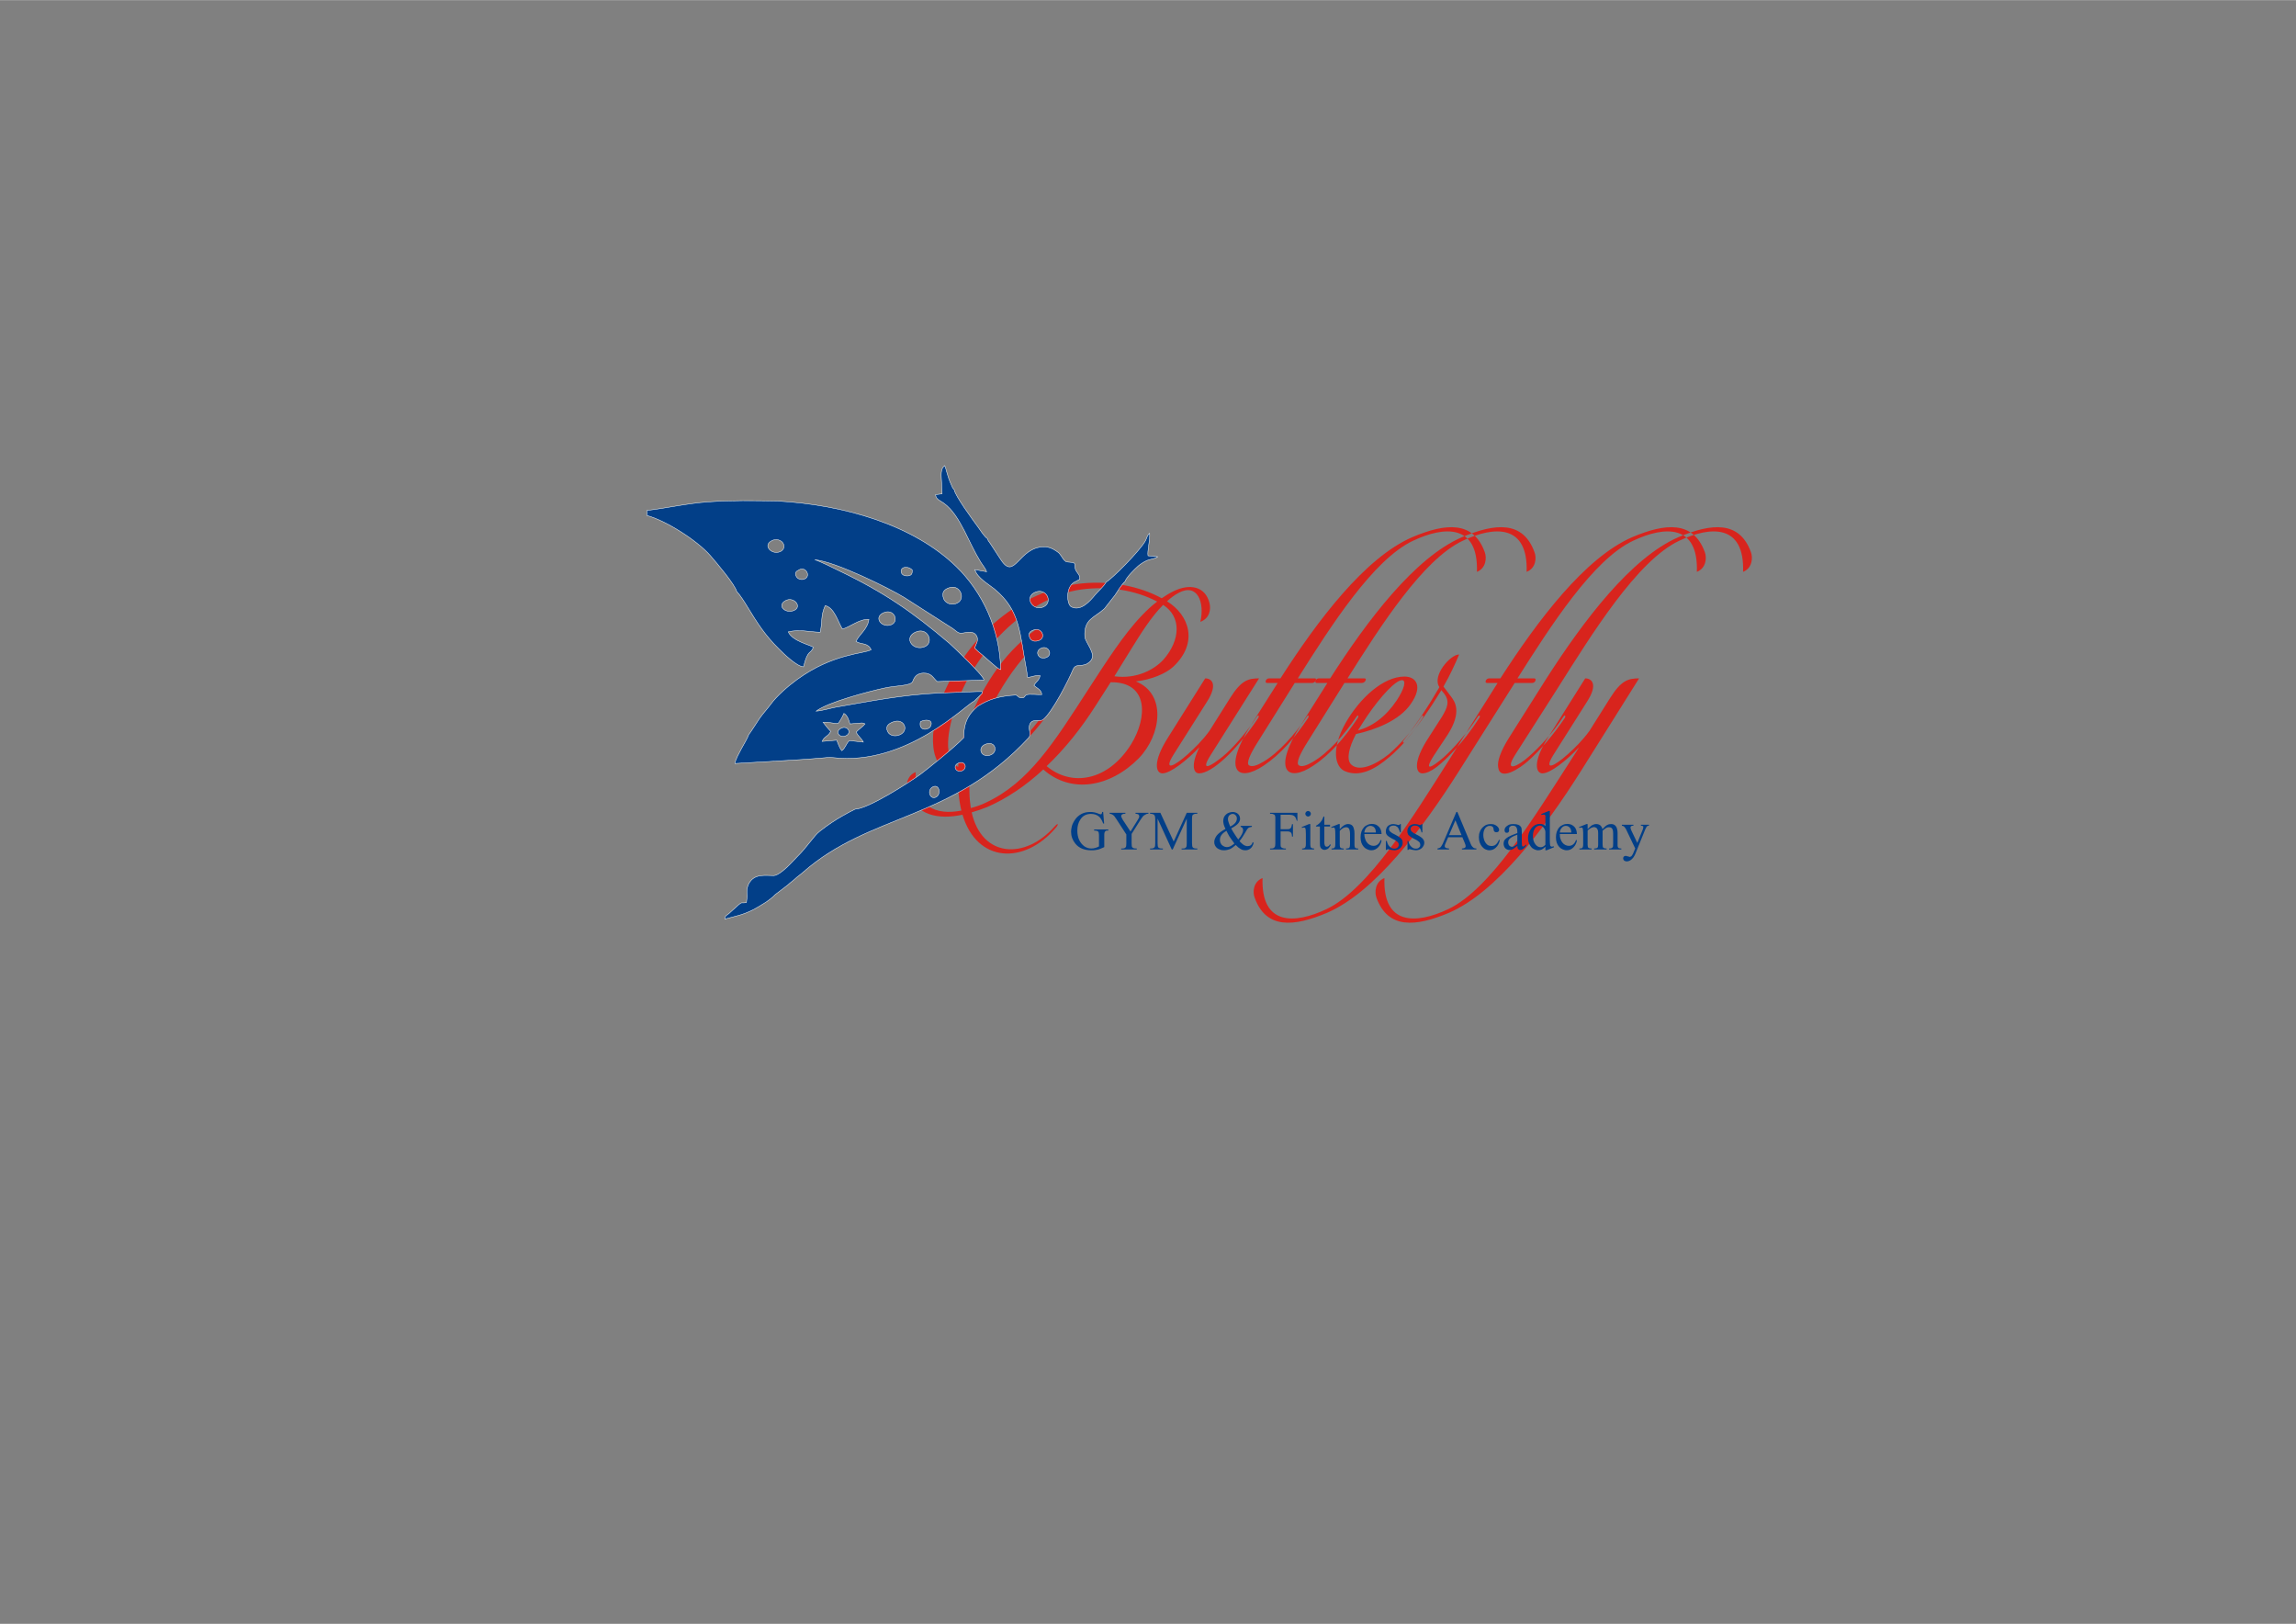 <?xml version="1.0" encoding="iso-8859-1"?>
<!DOCTYPE svg PUBLIC "-//W3C//DTD SVG 1.0//EN" "http://www.w3.org/TR/2001/REC-SVG-20010904/DTD/svg10.dtd">
<!-- Creator: CorelDRAW -->
<svg xmlns="http://www.w3.org/2000/svg" xmlns:odm="http://product.corel.com/CGS/11/cddns/" xml:space="default" width="16.535in" height="11.693in" style="shape-rendering:geometricPrecision; text-rendering:geometricPrecision; image-rendering:optimizeQuality; fill-rule:evenodd"
     viewBox="0 0 16536 11692">
 <rect x="0" y="0" width="16536" height="11692" fill="#808080" stroke="none"/>
 <defs>
  <style type="text/css">
   <![CDATA[
    .str0 {stroke:#FCFEFF;stroke-width:3}
    .fil2 {fill:#023F88}
    .fil0 {fill:#D8241D}
   ]]>
  </style>
 </defs>
 <g id="Layer 1">
  <path class="fil0" d="M7795 4200c-388,39 -793,312 -1003,804 -108,259 -114,553 108,571 -3,100 6,187 24,261 -179,35 -339,-22 -329,-277 -67,26 -73,103 -57,144 62,168 218,200 394,163 106,351 447,358 670,96 24,-26 21,-43 -7,-11 -210,238 -522,227 -597,-102 38,-11 76,-24 113,-39 136,-59 275,-151 403,-270 201,178 482,128 688,-81 163,-169 200,-464 -21,-553 113,-13 216,-57 268,-105 184,-172 118,-372 -44,-472 26,-24 55,-46 84,-61 135,-72 189,69 156,209 69,-26 77,-92 66,-135 -30,-122 -144,-144 -264,-83 -27,13 -55,31 -80,48 -164,-89 -368,-126 -572,-107l0 0zm-806 1368c35,-7 75,-20 119,-37 226,-94 438,-353 562,-592 261,-501 13,-667 -379,-257 -203,213 -337,524 -372,710 -9,45 -16,89 -18,130 -111,-56 -79,-268 -12,-453 155,-427 543,-777 899,-825 195,-26 388,4 546,87 -150,115 -279,303 -390,470l-107 164c-247,383 -427,668 -733,812 -36,18 -74,31 -112,41 -11,-69 -15,-152 -3,-250zm414 -869c341,-375 451,-152 240,237 -115,214 -318,499 -583,582 -25,9 -48,13 -68,15 36,-257 199,-603 411,-834zm743 660c-167,266 -429,307 -608,157 131,-124 251,-275 352,-434l109 -170c273,-4 267,253 147,447zm235 -612c-64,72 -193,144 -355,122l121 -196c72,-116 145,-233 230,-318 133,85 125,253 4,392zm258 632c-65,130 -43,189 -3,189 91,0 268,-161 426,-399 9,-15 1,-26 -11,-8 -74,115 -177,231 -246,287 -78,63 -169,120 -85,-13l348 -551c-80,0 -129,15 -209,142l-149 237c-51,70 -109,126 -156,168 -97,87 -179,126 -102,2l241 -381c81,-127 33,-168 -13,-168l-266 423c-117,183 -88,261 -42,261 58,0 179,-96 267,-189l0 0zm501 -495c-24,0 -34,33 -15,33l77 0 -192 303c-208,326 -98,420 93,291 122,-82 225,-202 318,-342 9,-15 1,-26 -10,-8 -87,130 -205,261 -313,324 -41,24 -78,39 -101,26 -24,-13 4,-78 65,-174l263 -420 126 0c22,0 38,-33 19,-33l-123 0c238,-377 543,-856 830,-991 231,-109 471,-118 460,224 66,-26 72,-102 56,-143 -82,-225 -280,-209 -521,-107 -342,148 -682,599 -950,1017l-82 0zm358 0c-24,0 -34,33 -15,33l77 0 -191 303c-208,326 -98,420 92,291 123,-82 225,-202 318,-342 9,-15 2,-26 -10,-8 -87,130 -205,261 -313,324 -41,24 -78,39 -100,26 -25,-13 3,-78 64,-174l263 -420 126 0c23,0 38,-33 19,-33l-123 0c238,-377 543,-856 830,-991 231,-109 471,-118 460,224 67,-26 73,-102 56,-143 -82,-225 -280,-209 -521,-107 -342,148 -682,599 -950,1017l-82 0zm599 13c33,0 18,61 -38,146 -79,118 -175,187 -279,216 20,-33 43,-68 66,-103 101,-148 207,-259 251,-259zm-408 312c-104,187 -74,315 -1,344 104,43 212,-11 319,-103 93,-78 169,-174 239,-281 10,-15 1,-26 -10,-8 -73,109 -150,196 -232,268 -102,82 -218,130 -274,74 -35,-37 -14,-124 36,-218 141,-31 313,-98 394,-216 89,-126 42,-198 -45,-198 -153,0 -324,157 -426,338zm555 359c58,0 135,-63 232,-168 59,-63 117,-137 178,-231 10,-15 1,-26 -11,-8 -74,115 -179,233 -246,292 -78,67 -153,115 -67,-18l98 -148c104,-165 48,-237 24,-270l-56 -74c48,-83 83,-161 113,-231 -64,0 -198,155 -142,235 -81,140 -166,268 -256,381 -12,13 -8,29 8,11 102,-122 186,-246 262,-370l21 26c41,55 22,100 -16,164l-96 150c-119,181 -92,259 -46,259l0 0zm184 -83c-243,384 -570,917 -875,1061 -231,109 -471,118 -460,-224 -67,26 -73,102 -56,143 82,225 280,209 521,107 342,-148 683,-599 949,-1019l402 -636 127 0c22,0 34,-33 13,-33l-120 0c239,-377 545,-856 833,-991 231,-109 471,-118 459,224 67,-26 73,-102 57,-143 -83,-225 -281,-209 -522,-107 -341,148 -681,599 -950,1017l-81 0c-24,0 -35,33 -16,33l77 0 -358 568zm791 -531c243,-384 570,-917 875,-1061 231,-109 471,-118 460,224 66,-26 72,-102 56,-143 -82,-225 -281,-209 -521,-107 -342,148 -684,601 -952,1019l-266 421c-67,106 -88,176 -81,217 13,105 159,5 213,-43 84,-74 180,-183 267,-312 8,-15 1,-26 -11,-8 -74,115 -177,224 -249,287 -76,68 -182,120 -98,-13l307 -481zm87 531c-246,381 -570,917 -876,1061 -231,109 -471,118 -459,-224 -67,26 -73,102 -57,143 83,225 281,209 522,107 341,-148 684,-599 949,-1019l420 -669c-79,0 -129,15 -209,142l-149 237c-51,70 -109,126 -156,168 -97,87 -179,126 -102,2l241 -381c82,-127 33,-168 -13,-168l-266 423c-117,183 -88,261 -42,261 58,0 177,-96 265,-189l-68 106z"/>
  <g>
   <path class="fil2" d="M7945 5846l7 83 -7 0c-7,-20 -16,-36 -27,-47 -16,-15 -36,-22 -61,-22 -33,0 -59,13 -76,40 -15,22 -22,49 -22,80 0,25 4,48 14,69 4,9 10,17 16,25 6,7 12,13 20,19 7,5 15,9 24,12 8,3 18,4 27,4 10,0 19,-1 28,-4 9,-2 18,-6 27,-11l0 -76c0,-7 0,-12 -1,-16 0,-4 -1,-7 -2,-10 -1,-2 -2,-4 -4,-6 -2,-1 -3,-2 -6,-3 -4,-2 -11,-3 -22,-3l0 -8 102 0 0 8 -5 0c-4,0 -8,0 -11,1 -3,1 -5,3 -7,6 -2,2 -4,6 -5,11 -1,5 -1,12 -1,20l0 81c-8,4 -16,7 -23,10 -7,3 -14,6 -22,8 -7,1 -15,3 -23,4 -8,1 -16,1 -25,1 -51,0 -90,-16 -116,-49 -20,-25 -30,-53 -30,-85 0,-9 1,-18 3,-27 1,-9 4,-18 7,-26 4,-9 8,-17 13,-25 5,-8 10,-15 16,-22 13,-14 28,-25 45,-32 17,-7 35,-10 56,-10 6,0 11,0 16,1 4,0 9,1 13,2 4,1 9,2 14,4 4,1 10,3 16,6 8,2 12,4 15,4 3,0 5,-1 6,-4 2,-2 3,-6 4,-13l7 0zm233 6l93 0 0 7 -6 0c-1,0 -3,1 -6,1 -3,1 -5,2 -8,4 -3,1 -6,3 -9,5 -4,2 -6,5 -9,7 -3,3 -6,7 -9,12 -3,4 -7,10 -11,16l-63 100 0 66c0,17 1,27 5,31 5,5 13,8 24,8l8 0 0 7 -112 0 0 -7 9 0c11,0 19,-3 24,-10 3,-4 4,-14 4,-29l0 -62 -72 -111c-5,-6 -8,-12 -11,-16 -3,-4 -5,-7 -7,-8 -1,-1 -2,-2 -4,-4 -2,-1 -4,-3 -7,-4 -2,-2 -5,-3 -9,-4 -3,-1 -6,-2 -10,-2l0 -7 113 0 0 7 -6 0c-3,0 -6,0 -9,1 -3,1 -5,2 -7,3 -3,2 -5,3 -6,6 -2,2 -2,4 -2,7 0,5 4,13 11,26l56 85 51 -82c8,-12 12,-21 12,-27 0,-3 -1,-5 -2,-8 -1,-2 -2,-4 -4,-6 -2,-1 -5,-3 -8,-3 -3,-1 -8,-2 -13,-2l0 -7zm261 264l-102 -222 0 176c0,17 2,27 5,31 5,5 13,8 23,8l10 0 0 7 -92 0 0 -7 9 0c11,0 19,-3 24,-10 3,-4 4,-14 4,-29l0 -172c0,-12 -1,-20 -4,-26 -1,-2 -2,-3 -4,-5 -1,-2 -3,-3 -6,-4 -3,-1 -6,-2 -10,-3 -3,-1 -8,-1 -13,-1l0 -7 74 0 96 207 94 -207 76 0 0 7 -10 0c-11,0 -19,4 -24,10 -3,4 -4,14 -4,29l0 172c0,17 2,27 5,31 5,5 13,8 23,8l10 0 0 7 -113 0 0 -7 9 0c12,0 20,-3 24,-10 3,-4 4,-14 4,-29l0 -176 -101 222 -7 0zm496 -170l81 0 0 7c-11,1 -19,4 -25,8 -5,4 -14,16 -25,37 -12,21 -24,40 -39,58 6,7 12,12 17,17 5,5 10,8 14,11 5,3 10,5 14,6 5,2 9,2 14,2 9,0 16,-2 23,-7 6,-5 10,-12 13,-22l7 6c-5,18 -12,31 -23,40 -11,9 -23,13 -37,13 -6,0 -11,-1 -16,-2 -6,-1 -11,-3 -17,-7 -5,-3 -11,-7 -17,-11 -6,-5 -12,-11 -19,-18 -16,14 -30,24 -43,30 -13,5 -27,8 -42,8 -10,0 -20,-1 -29,-5 -8,-3 -16,-7 -22,-12 -6,-5 -10,-12 -14,-19 -3,-7 -5,-14 -5,-22 0,-16 6,-31 17,-47 12,-16 33,-32 64,-49 -3,-6 -6,-12 -8,-18 -2,-5 -3,-10 -5,-15 -1,-4 -2,-8 -2,-12 -1,-4 -1,-8 -1,-13 0,-9 2,-18 5,-26 4,-8 9,-15 15,-20 6,-6 13,-10 22,-13 8,-3 17,-5 26,-5 8,0 15,1 21,4 7,2 12,5 17,10 5,4 8,9 11,15 2,6 4,12 4,19 0,13 -5,25 -15,36 -4,5 -11,10 -19,16 -8,6 -18,12 -30,18 8,15 16,29 25,42 8,13 17,26 26,38 23,-27 35,-50 35,-68 0,-3 -1,-5 -2,-8 0,-3 -2,-5 -3,-7 -1,-2 -3,-4 -6,-5 -2,-1 -4,-2 -7,-3l0 -7zm-75 5c32,-15 48,-35 48,-58 0,-5 -1,-9 -2,-13 -2,-4 -4,-7 -7,-10 -2,-3 -6,-6 -9,-7 -4,-2 -8,-3 -12,-3 -6,0 -11,1 -15,4 -4,2 -8,5 -11,8 -3,4 -5,7 -6,12 -2,4 -2,8 -2,11 0,4 0,7 0,10 1,3 2,7 3,11 1,5 3,9 5,15 2,6 5,12 8,20zm30 122c-8,-12 -16,-22 -22,-31 -5,-8 -10,-15 -14,-20 -3,-6 -6,-12 -10,-18 -4,-7 -7,-14 -11,-22 -32,18 -47,39 -47,64 0,7 1,14 3,20 3,6 6,12 10,17 5,4 10,8 16,11 6,3 13,5 20,5 5,0 9,-1 12,-1 4,-1 8,-2 12,-4 4,-2 9,-4 14,-8 5,-3 11,-8 17,-13zm333 -207l0 104 48 0c5,0 10,0 14,-1 4,-2 7,-3 10,-6 3,-3 5,-6 6,-11 2,-5 3,-11 4,-18l7 0 0 89 -7 0c0,-6 -1,-12 -2,-17 -1,-4 -3,-8 -5,-11 -3,-3 -6,-5 -11,-7 -4,-1 -10,-2 -16,-2l-48 0 0 83c0,7 0,12 0,16 0,3 1,7 1,9 1,3 2,5 4,6 1,2 3,3 5,4 6,3 12,5 18,5l10 0 0 7 -114 0 0 -7 10 0c11,0 19,-3 23,-10 4,-4 5,-14 5,-30l0 -170c0,-7 0,-12 0,-16 -1,-3 -1,-7 -2,-9 0,-3 -1,-5 -3,-6 -1,-2 -3,-3 -5,-4 -6,-3 -12,-5 -18,-5l-10 0 0 -7 197 0 0 58 -4 0c-3,-9 -6,-17 -9,-23 -3,-5 -7,-10 -12,-13 -4,-3 -10,-5 -16,-6 -6,-1 -14,-2 -22,-2l-58 0zm198 -27c3,0 5,1 8,2 2,1 4,2 6,4 2,2 3,4 4,6 1,3 2,5 2,8 0,3 -1,5 -2,8 -1,2 -2,4 -4,6 -2,2 -4,3 -6,4 -3,1 -5,2 -8,2 -3,0 -5,-1 -8,-2 -2,-1 -4,-2 -6,-4 -2,-2 -3,-4 -4,-6 -1,-3 -2,-5 -2,-8 0,-3 1,-5 2,-8 1,-2 2,-4 4,-6 2,-2 4,-3 6,-4 3,-1 5,-2 8,-2zm16 94l0 143c0,5 0,10 1,14 0,3 1,6 1,8 1,2 2,4 3,5 2,1 3,2 5,3 3,2 9,3 17,3l0 7 -86 0 0 -7c4,0 7,0 10,-1 3,0 5,-1 7,-2 2,-1 3,-2 4,-3 1,-1 2,-3 3,-5 2,-4 3,-11 3,-22l0 -69c0,-11 -1,-20 -1,-27 0,-6 -1,-11 -2,-14 -1,-3 -2,-5 -4,-6 -2,-1 -4,-2 -7,-2 -4,0 -8,1 -14,3l-2 -6 53 -22 9 0zm101 -54l0 59 41 0 0 13 -41 0 0 116c0,6 1,10 2,14 1,4 2,7 3,9 2,2 4,4 6,5 2,1 4,1 7,1 4,0 8,-1 12,-4 4,-2 7,-6 9,-11l8 0c-2,6 -5,11 -9,16 -3,5 -6,9 -10,12 -4,3 -8,6 -13,7 -4,2 -9,3 -13,3 -3,0 -6,-1 -9,-1 -3,-1 -6,-2 -8,-4 -3,-2 -6,-4 -8,-6 -2,-2 -4,-5 -5,-8 -3,-6 -4,-16 -4,-29l0 -120 -28 0 0 -6c7,-3 14,-8 22,-15 7,-6 14,-14 20,-24 1,-2 3,-6 5,-10 2,-5 5,-10 7,-17l6 0zm111 91c21,-25 41,-37 60,-37 6,0 12,1 18,3 6,2 10,6 15,11 4,5 7,12 9,21 3,8 4,19 4,32l0 76c0,7 0,13 1,18 1,4 2,7 4,10 3,2 5,3 9,4 3,1 8,1 13,1l0 7 -88 0 0 -7 4 0c5,0 10,-1 13,-2 3,-1 6,-2 8,-5 1,-3 2,-6 3,-10 0,-4 1,-10 1,-16l0 -73c0,-16 -3,-28 -7,-36 -4,-7 -11,-11 -21,-11 -15,0 -31,9 -46,26l0 94c0,12 1,19 2,22 1,2 2,4 3,5 1,2 3,3 5,3 2,1 4,2 7,2 3,1 7,1 12,1l0 7 -88 0 0 -7 4 0c4,0 8,-1 11,-2 3,-1 5,-2 7,-5 2,-3 3,-6 4,-10 0,-4 1,-10 1,-16l0 -66c0,-22 -1,-35 -2,-39 -1,-5 -2,-8 -4,-10 -2,-2 -5,-3 -8,-3 -4,0 -8,1 -13,3l-3 -6 54 -22 8 0 0 37zm177 35c0,13 2,25 6,35 3,11 8,20 14,27 6,8 13,13 21,17 8,4 16,6 25,6 11,0 22,-3 30,-10 9,-6 16,-17 22,-33l6 4c-1,9 -4,18 -8,26 -4,8 -9,16 -16,23 -6,6 -13,12 -22,16 -8,4 -17,6 -27,6 -11,0 -21,-3 -30,-7 -10,-4 -18,-10 -25,-18 -7,-8 -13,-18 -17,-29 -4,-12 -6,-25 -6,-39 0,-15 2,-29 6,-41 4,-12 10,-22 18,-31 7,-8 16,-14 26,-18 10,-5 21,-7 32,-7 10,0 19,2 28,5 8,4 15,9 21,15 7,6 11,14 15,23 3,9 5,19 5,30l-124 0zm0 -11l83 0c0,-12 -2,-20 -4,-25 -3,-7 -8,-13 -14,-17 -7,-4 -14,-6 -21,-6 -5,0 -10,1 -15,3 -5,2 -10,6 -14,10 -4,4 -7,9 -10,15 -2,5 -4,12 -5,20zm263 -61l0 60 -6 0c-3,-9 -5,-17 -9,-24 -3,-6 -6,-11 -10,-15 -4,-3 -9,-6 -13,-8 -5,-1 -11,-2 -17,-2 -4,0 -8,1 -12,2 -4,2 -7,3 -10,5 -2,3 -5,5 -6,8 -2,3 -2,5 -2,8 0,4 0,7 1,10 1,4 4,7 7,10 3,3 8,7 14,11 6,3 14,8 25,13 9,5 17,9 24,14 7,4 12,9 16,13 4,5 7,10 9,14 1,5 2,10 2,16 0,8 -1,15 -5,22 -3,7 -8,12 -13,17 -6,5 -12,8 -19,11 -8,2 -15,4 -22,4 -6,0 -12,-1 -18,-2 -6,-1 -13,-2 -20,-4 -2,-1 -4,-1 -5,-2 -2,0 -4,0 -5,0 -3,0 -5,2 -7,5l-7 0 0 -64 7 0c2,9 4,17 8,24 4,7 8,13 13,17 5,5 10,8 16,11 6,2 12,3 18,3 5,0 9,-1 12,-2 4,-1 7,-3 10,-6 3,-2 5,-5 6,-8 2,-3 3,-7 3,-11 0,-4 -1,-8 -2,-12 -2,-3 -4,-7 -8,-10 -3,-3 -8,-7 -14,-11 -6,-3 -14,-8 -24,-12 -9,-5 -17,-10 -23,-14 -6,-4 -10,-8 -14,-12 -3,-4 -5,-8 -7,-13 -1,-4 -1,-9 -1,-15 0,-7 1,-14 4,-20 2,-7 6,-12 11,-17 5,-4 10,-8 17,-10 7,-3 14,-4 22,-4 2,0 6,0 9,1 4,0 8,1 12,2 4,1 8,2 11,3 3,1 6,1 7,1 2,0 4,0 5,-1 1,-1 2,-3 4,-6l6 0zm155 0l0 60 -6 0c-2,-9 -5,-17 -8,-24 -3,-6 -7,-11 -11,-15 -4,-3 -8,-6 -13,-8 -5,-1 -11,-2 -16,-2 -5,0 -9,1 -13,2 -4,2 -7,3 -9,5 -3,3 -5,5 -7,8 -1,3 -2,5 -2,8 0,4 1,7 2,10 1,4 3,7 6,10 3,3 8,7 14,11 6,3 15,8 25,13 10,5 18,9 24,14 7,4 12,9 16,13 4,5 7,10 9,14 2,5 3,10 3,16 0,8 -2,15 -6,22 -3,7 -8,12 -13,17 -6,5 -12,8 -19,11 -7,2 -15,4 -22,4 -5,0 -11,-1 -18,-2 -6,-1 -12,-2 -19,-4 -3,-1 -5,-1 -6,-2 -2,0 -3,0 -5,0 -3,0 -5,2 -7,5l-6 0 0 -64 6 0c2,9 5,17 8,24 4,7 8,13 13,17 5,5 10,8 16,11 6,2 12,3 18,3 5,0 9,-1 13,-2 3,-1 7,-3 9,-6 3,-2 5,-5 7,-8 1,-3 2,-7 2,-11 0,-4 -1,-8 -2,-12 -1,-3 -4,-7 -7,-10 -4,-3 -9,-7 -15,-11 -6,-3 -14,-8 -23,-12 -10,-5 -18,-10 -24,-14 -5,-4 -10,-8 -14,-12 -3,-4 -5,-8 -6,-13 -2,-4 -2,-9 -2,-15 0,-7 1,-14 4,-20 3,-7 6,-12 11,-17 5,-4 11,-8 17,-10 7,-3 14,-4 22,-4 3,0 6,0 10,1 4,0 8,1 12,2 4,1 7,2 10,3 4,1 6,1 7,1 2,0 4,0 5,-1 1,-1 3,-3 4,-6l6 0zm288 95l-102 0 -18 41c-5,10 -7,18 -7,23 0,2 1,4 1,6 1,2 2,3 5,5 2,1 5,3 9,4 4,1 9,1 16,2l0 7 -83 0 0 -7c10,-2 18,-5 21,-8 3,-3 7,-8 10,-14 4,-6 8,-14 12,-24l93 -217 7 0 92 220c3,9 7,16 10,22 3,5 7,9 10,12 3,3 7,6 11,7 4,1 9,2 14,2l0 7 -104 0 0 -7c5,0 9,-1 13,-2 3,-1 6,-2 8,-3 2,-2 4,-3 4,-5 1,-2 2,-4 2,-6 0,-3 -1,-7 -2,-11 -2,-5 -4,-10 -6,-16l-16 -38zm-6 -15l-44 -107 -46 107 90 0zm276 36c-3,11 -6,22 -11,31 -5,9 -11,17 -18,23 -6,6 -14,11 -21,14 -8,3 -17,5 -25,5 -10,0 -20,-3 -29,-7 -9,-4 -17,-11 -24,-19 -7,-8 -12,-18 -17,-30 -4,-11 -6,-24 -6,-39 0,-14 2,-27 7,-38 4,-12 11,-22 18,-30 8,-8 17,-15 27,-20 11,-4 22,-6 33,-6 9,0 17,1 24,3 8,3 14,6 20,11 5,4 9,8 12,13 3,5 5,11 5,15 0,5 -2,9 -5,12 -3,3 -7,5 -13,5 -3,0 -6,0 -9,-1 -2,-1 -4,-2 -6,-3 -2,-2 -4,-4 -5,-7 -1,-3 -2,-7 -2,-12 -1,-8 -3,-13 -8,-17 -4,-4 -11,-6 -19,-6 -8,0 -14,1 -20,5 -6,3 -11,8 -15,14 -4,6 -7,13 -9,21 -2,7 -3,16 -3,25 0,10 1,20 4,30 2,9 6,18 11,25 5,8 11,14 18,19 8,4 16,6 25,6 5,0 11,0 16,-2 5,-1 9,-3 14,-7 4,-3 9,-8 13,-14 4,-6 8,-13 12,-22l6 3zm126 41c-18,15 -30,23 -34,25 -7,3 -15,5 -23,5 -6,0 -11,-1 -17,-4 -5,-2 -9,-5 -13,-9 -4,-4 -7,-9 -9,-15 -2,-5 -3,-11 -3,-18 0,-5 1,-10 2,-14 1,-5 3,-9 6,-13 3,-3 6,-7 11,-11 4,-3 9,-7 14,-10 14,-8 36,-17 66,-28l0 -7c0,-9 -1,-17 -2,-23 -2,-5 -4,-10 -7,-14 -2,-3 -6,-6 -10,-7 -4,-2 -9,-2 -14,-2 -4,0 -8,0 -11,1 -3,2 -6,3 -8,5 -3,2 -4,5 -6,7 -1,3 -2,6 -2,8l1 12c0,6 -2,10 -5,14 -3,3 -7,4 -12,4 -5,0 -9,-1 -12,-5 -3,-3 -4,-8 -4,-14 0,-5 1,-10 4,-16 3,-5 7,-10 13,-14 5,-4 12,-8 20,-11 8,-2 18,-3 28,-3 14,0 25,2 35,6 10,4 16,11 21,20 2,6 3,18 3,35l0 60c0,9 0,16 1,21 0,5 0,8 0,10 1,4 2,7 3,8 2,1 4,2 6,2 1,0 2,0 3,-1 2,0 3,-1 4,-2 2,-1 4,-3 6,-5 2,-2 5,-4 8,-8l0 11c-15,20 -29,30 -42,30 -6,0 -11,-3 -15,-7 -4,-4 -6,-12 -6,-23zm0 -13l0 -67c-10,3 -18,7 -24,9 -6,3 -11,5 -14,7 -10,6 -17,12 -22,18 -4,6 -6,13 -6,20 0,5 0,9 2,13 1,4 3,8 6,11 2,3 5,5 9,6 3,2 7,3 10,3 10,0 23,-7 39,-20z"/>
   <path class="fil2" d="M11130 6096c-9,9 -17,16 -25,20 -8,4 -18,6 -27,6 -10,0 -19,-3 -28,-7 -9,-4 -17,-10 -23,-18 -7,-8 -12,-17 -16,-28 -4,-10 -6,-22 -6,-35 0,-25 8,-49 24,-70 16,-21 37,-32 62,-32 16,0 29,5 39,15l0 -58c0,-3 0,-5 0,-8 1,-3 0,-5 0,-8 -1,-2 -2,-4 -4,-6 -2,-1 -5,-2 -10,-2 -3,0 -8,1 -13,3l-3 -7 54 -22 8 0 0 206c0,22 1,34 2,39 1,4 2,8 5,9 2,2 4,3 7,3 3,0 8,-1 14,-3l2 7 -53 22 -9 0 0 -26zm0 -14l0 -92c0,-7 -2,-14 -5,-19 -2,-6 -6,-11 -10,-15 -3,-4 -8,-7 -12,-9 -5,-2 -10,-3 -14,-3 -7,0 -13,2 -19,6 -6,3 -11,8 -16,15 -4,6 -7,14 -10,23 -2,9 -4,20 -4,31 0,13 2,25 5,35 3,10 8,18 13,25 5,7 11,12 18,16 6,3 13,5 20,5 12,0 23,-6 34,-18zm104 -77c0,13 1,25 5,35 3,11 8,20 14,27 6,8 13,13 21,17 8,4 16,6 25,6 12,0 22,-3 30,-10 9,-6 16,-17 22,-33l6 4c-1,9 -4,18 -8,26 -4,8 -9,16 -16,23 -6,6 -13,12 -22,16 -8,4 -17,6 -27,6 -11,0 -21,-3 -30,-7 -10,-4 -18,-10 -25,-18 -7,-8 -13,-18 -17,-29 -4,-12 -6,-25 -6,-39 0,-15 2,-29 6,-41 5,-12 10,-22 18,-31 7,-8 16,-14 26,-18 10,-5 21,-7 33,-7 9,0 19,2 27,5 8,4 16,9 22,15 6,6 11,14 14,23 3,9 5,19 5,30l-123 0zm0 -11l83 0c-1,-12 -2,-20 -5,-25 -3,-7 -8,-13 -14,-17 -7,-4 -13,-6 -20,-6 -6,0 -11,1 -16,3 -5,2 -9,6 -13,10 -4,4 -8,9 -10,15 -3,5 -5,12 -5,20zm200 -24c13,-13 21,-20 23,-22 6,-5 12,-9 19,-11 7,-3 13,-4 20,-4 11,0 21,3 29,9 8,7 13,16 16,28 13,-15 25,-25 34,-30 9,-5 18,-7 28,-7 7,0 13,1 18,3 6,2 11,6 15,11 5,5 8,12 10,20 3,9 4,19 4,32l0 77c0,6 0,11 0,15 1,4 2,7 3,10 2,3 5,5 8,6 4,1 9,2 16,2l0 7 -88 0 0 -7 4 0c6,0 11,-1 15,-3 4,-2 7,-6 9,-11 0,-2 1,-9 1,-19l0 -77c0,-8 -1,-15 -2,-21 -2,-5 -3,-10 -6,-13 -2,-3 -6,-6 -9,-7 -4,-1 -8,-2 -13,-2 -3,0 -7,0 -10,1 -3,1 -7,2 -10,4 -4,2 -8,5 -12,8 -4,3 -9,7 -14,12l0 95c0,6 0,11 1,15 0,3 0,6 1,8 1,2 2,3 3,4 1,1 3,2 5,3 2,1 4,2 8,2 3,1 7,1 11,1l0 7 -90 0 0 -7c7,0 12,-1 16,-2 4,-1 7,-2 9,-5 2,-2 3,-6 3,-10 1,-4 1,-10 1,-16l0 -77c0,-8 -1,-15 -2,-21 -2,-5 -4,-10 -7,-13 -2,-4 -5,-6 -9,-7 -4,-2 -8,-3 -12,-3 -5,0 -9,1 -13,3 -5,1 -9,3 -13,6 -4,2 -8,5 -12,8 -3,3 -6,5 -8,8l0 96c0,6 0,11 1,14 0,4 1,7 1,9 1,2 2,3 4,4 1,2 2,2 4,3 3,2 10,3 19,3l0 7 -88 0 0 -7c6,0 10,-1 14,-1 4,-1 6,-3 8,-5 2,-3 3,-6 4,-11 1,-4 1,-9 1,-16l0 -68c0,-12 0,-21 -1,-27 0,-7 -1,-12 -2,-15 -1,-4 -2,-6 -4,-6 -2,-1 -4,-2 -7,-2 -4,0 -8,1 -13,3l-3 -6 54 -22 8 0 0 37zm247 -32l83 0 0 7 -4 0c-6,0 -10,1 -13,4 -3,2 -4,5 -4,9 0,5 2,12 6,21l43 90 40 -98c2,-6 3,-11 3,-16 0,-2 0,-3 0,-4 0,-1 -1,-2 -3,-3 -1,-1 -3,-2 -5,-2 -2,-1 -6,-1 -9,-1l0 -7 58 0 0 7c-4,0 -6,1 -9,1 -2,1 -4,2 -6,4 -2,2 -3,4 -5,8 -2,3 -4,8 -7,14l-72 178c-4,8 -8,16 -13,23 -5,6 -10,12 -15,16 -5,4 -11,8 -17,10 -5,2 -11,3 -16,3 -4,0 -7,0 -10,-2 -4,-1 -6,-2 -9,-4 -2,-2 -4,-5 -5,-7 -1,-3 -2,-6 -2,-9 0,-5 2,-9 5,-13 4,-3 9,-5 15,-5 1,0 4,1 6,2 3,0 6,1 9,2 3,1 5,2 8,2 2,1 4,2 4,2 2,0 4,-1 6,-2 3,-1 5,-2 7,-4 2,-3 5,-6 7,-10 2,-3 5,-8 7,-14l13 -31 -64 -134c-1,-2 -2,-4 -3,-6 -2,-3 -4,-5 -5,-8 -2,-2 -4,-4 -5,-6 -2,-2 -3,-4 -5,-5 -2,-2 -7,-4 -14,-5l0 -7z"/>
  </g>
  <g>
   <path class="fil2 str0" d="M6942 5310c-6,-151 83,-206 99,-225 81,-51 157,-74 277,-81l15 11c9,6 6,8 21,9 30,2 21,-12 38,-21 20,-9 84,0 111,-2 -3,-37 -34,-45 -56,-66 15,-30 36,-32 44,-71 -44,-3 -55,10 -90,13l-8 -54c-50,-262 -41,-425 -230,-582 -47,-38 -124,-80 -142,-140l85 15c-10,-26 -27,-44 -42,-68 -46,-75 -79,-149 -119,-228 -40,-76 -83,-151 -148,-198 -24,-18 -57,-26 -59,-61l47 -6 -4 -85c-2,-47 -10,-94 23,-118 15,37 16,67 45,133 2,4 7,18 9,21l5 8c5,8 2,5 9,11 6,43 134,218 171,268 21,29 45,69 69,85 3,14 9,19 20,35l76 116c100,156 128,-89 307,-92 40,-1 68,13 94,31 19,13 20,15 33,33 12,17 16,28 31,39 5,5 -5,2 11,5 9,2 8,1 16,2 68,4 24,18 52,65 14,23 24,24 25,58l-27 15c-80,30 -68,168 -34,184 70,35 137,-45 170,-85 26,-31 62,-60 81,-94 39,-20 238,-219 282,-296 10,-17 13,-42 31,-55 3,54 -18,129 -12,162l70 7c-17,15 -51,17 -75,26 -24,10 -51,28 -66,41 -25,22 -84,80 -95,112 -21,17 -58,76 -72,98l-76 97c-73,67 -149,73 -141,202 3,44 91,127 38,178 -54,53 -100,3 -124,60 -27,66 -146,305 -217,361 -31,12 -71,-7 -89,23 -24,39 12,74 -12,105 -553,598 -1139,543 -1623,967 -27,24 -36,27 -65,54 -13,12 -17,13 -33,27 -6,6 -9,8 -16,14l-89 68c-34,38 -110,83 -159,109 -74,37 -119,45 -204,67 5,-28 9,-23 29,-39l73 -66c24,-20 20,-7 54,-14l5 -45c-1,-18 -3,-29 -1,-48 4,-29 14,-50 30,-67 40,-43 95,-35 163,-34l5 -1c25,1 95,-61 111,-80l47 -49c90,-90 122,-154 169,-190 118,-93 217,-139 253,-158 95,-3 387,-190 472,-252 52,-39 243,-191 312,-264zm-2283 -1635l0 36c140,38 363,181 457,289 50,58 178,209 191,261 21,17 61,83 75,106 75,123 127,205 230,307 29,29 125,124 175,127 32,-131 50,-87 71,-141 -21,-16 -152,-44 -181,-111 84,-20 150,1 230,3 18,-79 2,-115 36,-192 66,15 90,112 124,169 57,-15 120,-73 191,-70 -9,72 -72,110 -93,159 35,24 87,7 109,60 -53,30 -275,26 -534,215 -67,49 -146,118 -191,180 -25,34 -56,66 -81,103 -12,17 -67,105 -75,112 -9,27 -37,72 -53,102 -15,30 -43,76 -47,107l410 -24c68,-4 131,-8 199,-14 33,-2 66,-8 100,-4 530,60 955,-384 1014,-407l56 -54c7,-22 0,-13 -28,-15l-288 11c-263,13 -485,58 -734,101 -43,8 -105,27 -144,29 84,-64 370,-140 495,-167 81,-18 185,-14 200,-46 2,-5 3,-7 5,-12 12,-28 32,-47 71,-49 62,-2 71,36 101,61l337 -11c0,-30 -223,-241 -249,-264 -266,-226 -471,-368 -793,-522 -37,-18 -146,-73 -177,-80 146,11 540,207 644,271l350 224c28,19 38,40 76,32 35,-7 73,-12 92,15 25,35 -3,66 -10,94 29,31 60,51 88,78 21,20 26,21 45,39 14,12 33,31 54,38 -5,-291 -132,-559 -319,-741 -310,-302 -811,-447 -1291,-473 -172,-3 -325,-6 -496,6 -156,11 -297,45 -442,62zm1378 1533c-39,3 -73,-13 -109,-7 9,8 15,20 24,30 9,12 21,23 31,35 -19,38 -46,34 -62,72l105 -9c11,25 19,55 37,76 23,-15 30,-50 54,-73l101 11c-14,-29 -45,-49 -51,-73 20,-22 46,-36 63,-58l-8 -4c-7,-2 -3,-2 -15,-3l-86 7c-7,-28 -18,-62 -43,-76 -9,22 -24,49 -41,72zm567 -661c-99,34 -40,136 45,113 83,-22 40,-142 -45,-113zm234 -316c-32,10 -60,29 -42,79 9,26 45,50 88,36 78,-25 34,-142 -46,-115zm617 33c-81,34 -17,141 61,105 69,-32 22,-140 -61,-105zm-1024 934c-28,11 -60,29 -36,73 15,27 54,33 84,20 72,-29 34,-125 -48,-93zm-61 -789c-84,30 -23,114 46,90 62,-21 27,-116 -46,-90zm-806 -519c-75,32 -11,105 51,83 25,-9 43,-35 23,-65 -14,-20 -46,-30 -74,-18zm94 434c-66,35 -2,96 58,72 66,-26 2,-104 -58,-72zm1443 1033c-70,25 -31,106 35,78 54,-23 33,-102 -35,-78zm345 -822c-24,9 -44,19 -30,56 11,27 41,30 67,20 53,-19 20,-96 -37,-76zm57 130c-57,20 -25,91 32,69 50,-19 17,-87 -32,-69zm-1754 -559c0,0 -37,14 -11,49 10,15 39,25 63,10 38,-23 -1,-94 -52,-59zm880 1090c-15,71 58,61 72,35 27,-53 -39,-54 -72,-35zm-59 -1093c-38,-35 -94,-18 -77,23 6,15 26,22 47,20 26,-4 31,-15 30,-43zm-514 1141c-47,26 -6,75 39,52 42,-21 8,-78 -39,-52zm849 249c-49,18 -21,75 25,56 39,-17 23,-73 -25,-56zm-186 172c-47,23 -20,98 24,73 37,-22 22,-95 -24,-73z"/>
   <g>
   </g>
  </g>
 </g>
</svg>
